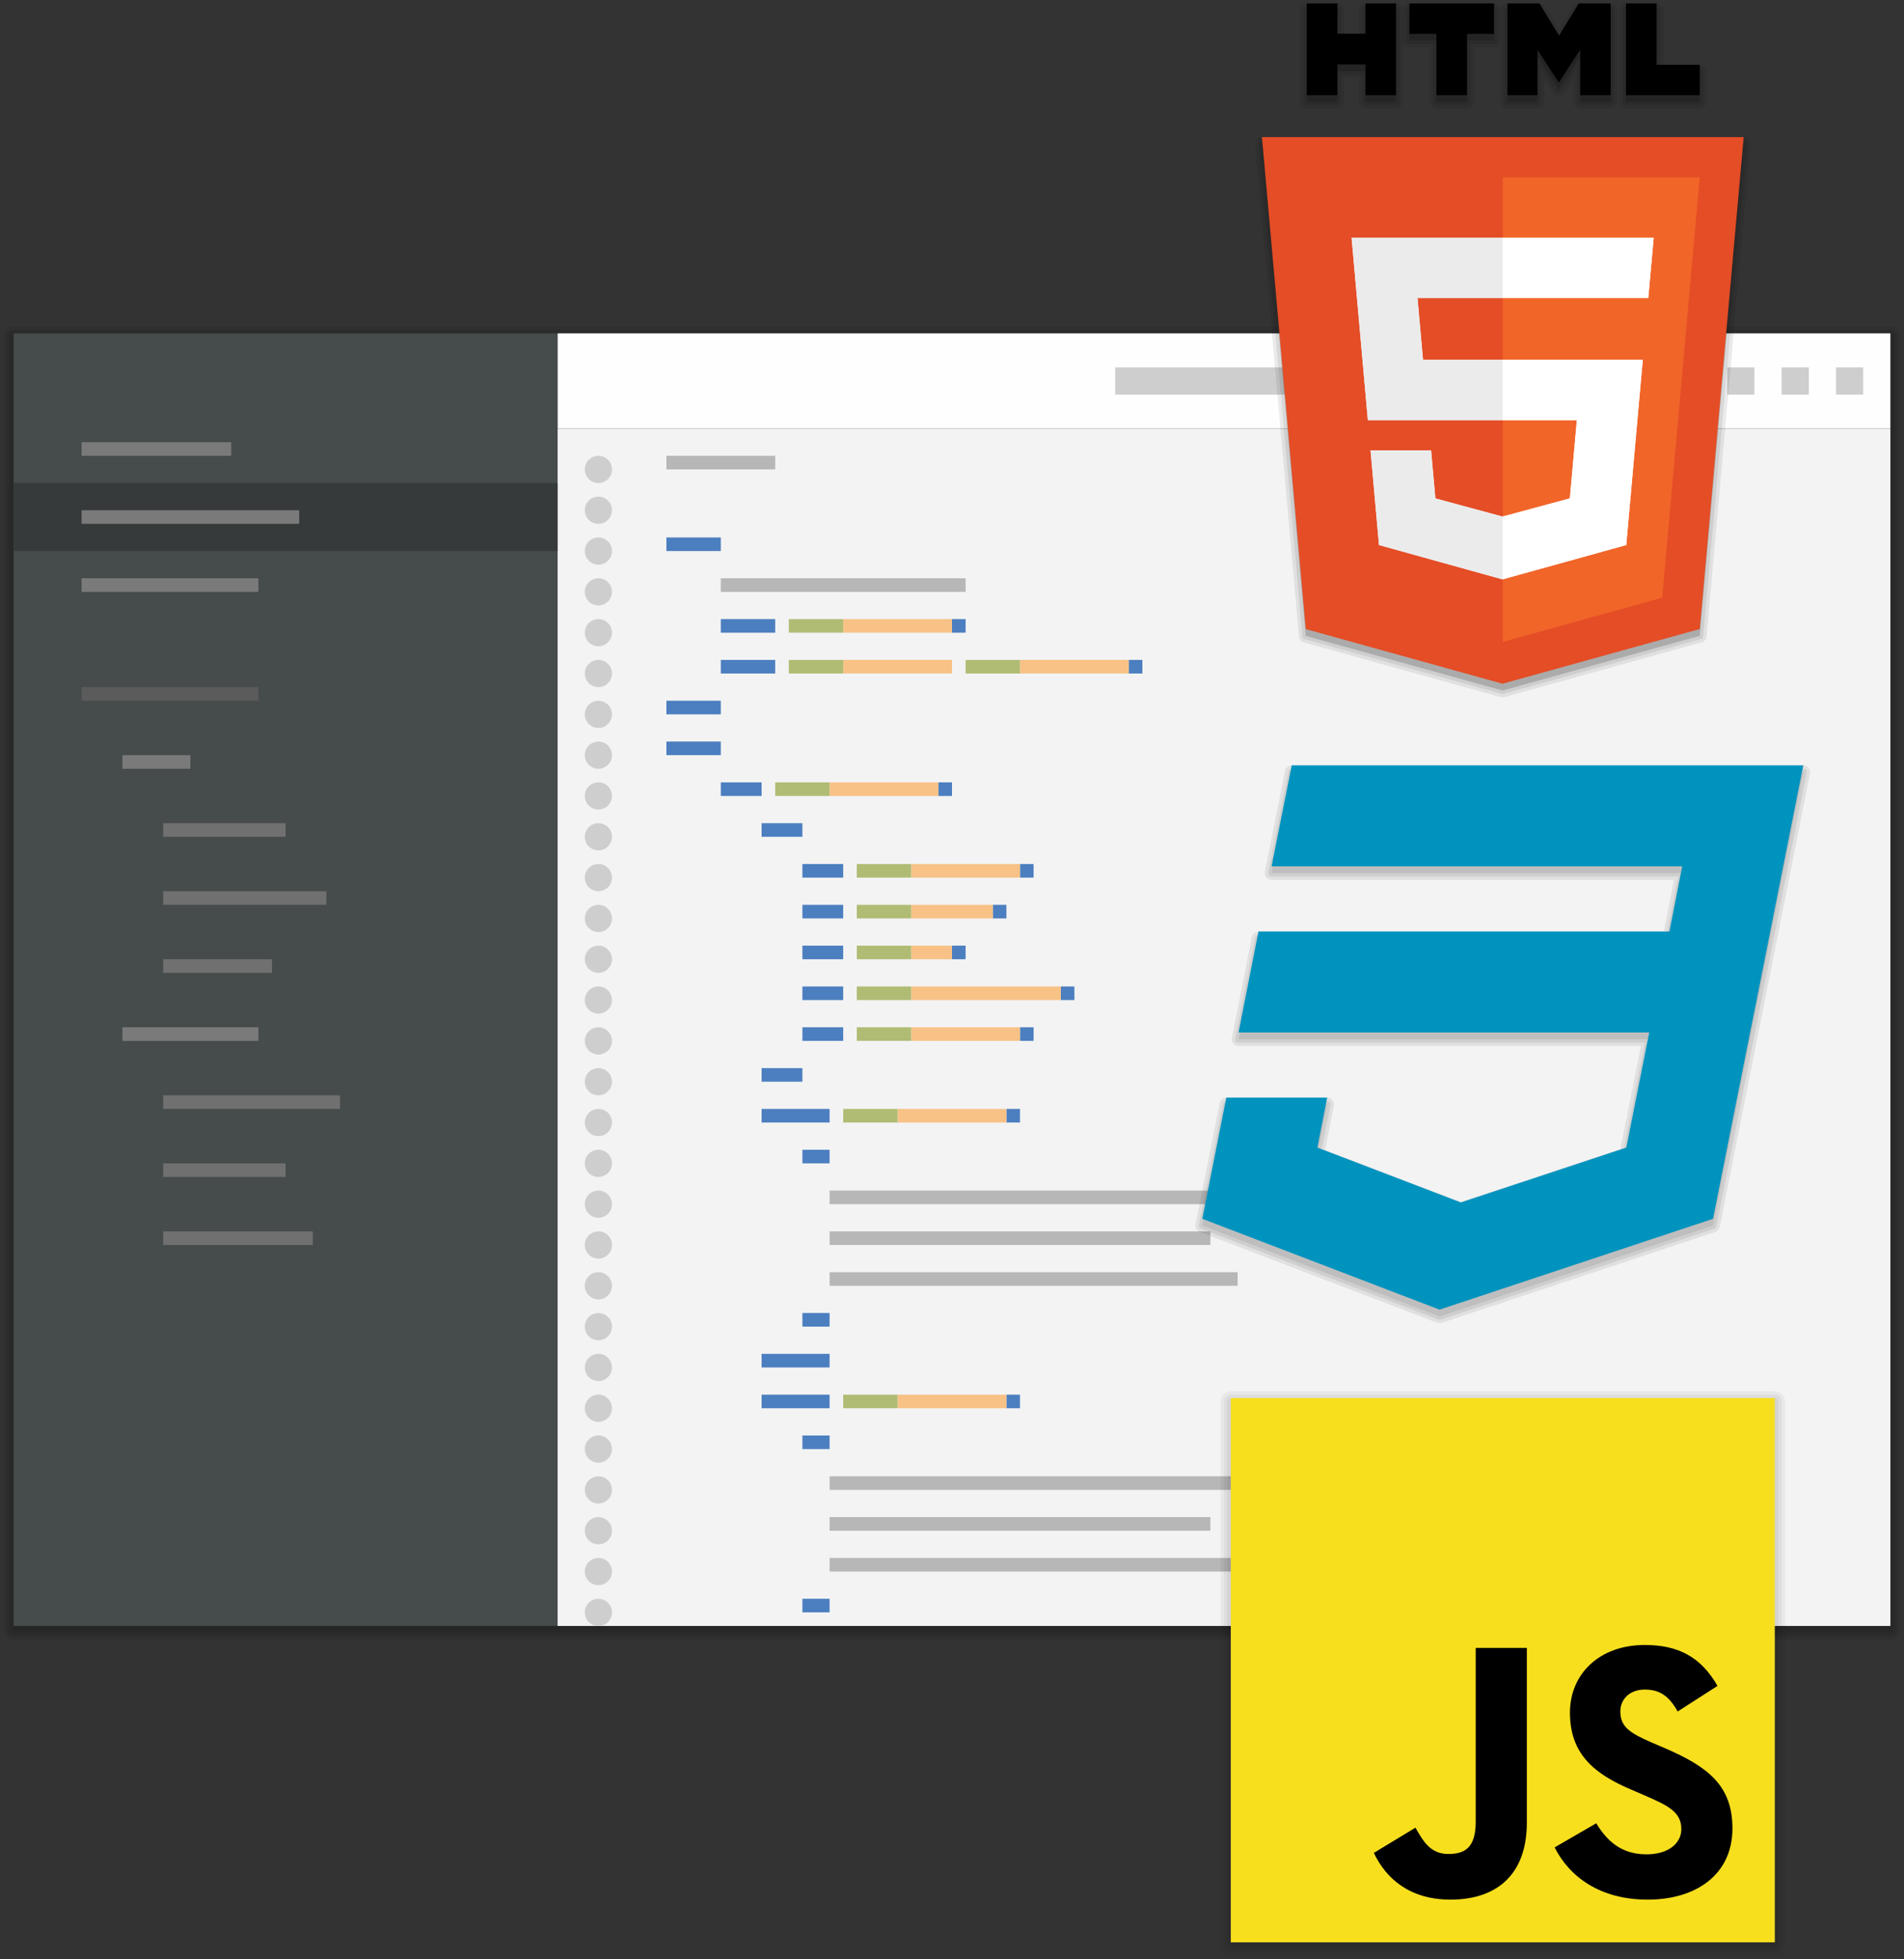 <?xml version="1.0" encoding="utf-8"?>
<!-- Generator: Adobe Illustrator 15.1.0, SVG Export Plug-In . SVG Version: 6.00 Build 0)  -->
<!DOCTYPE svg PUBLIC "-//W3C//DTD SVG 1.1//EN" "http://www.w3.org/Graphics/SVG/1.1/DTD/svg11.dtd">
<svg version="1.1" id="Layer_1" xmlns="http://www.w3.org/2000/svg" xmlns:xlink="http://www.w3.org/1999/xlink" x="0px" y="0px"
	 width="280px" height="288px" viewBox="-32.5 600.5 280 288" enable-background="new -32.5 600.5 280 288" xml:space="preserve">
<rect x="-32.5" y="600.5" width="280" height="288" fill="#333333" stroke="none"/>
<g>
	<path opacity="0.08" d="M-30.5,841.5c-0.829,0-1.5-0.672-1.5-1.5V650c0-0.828,0.671-1.5,1.5-1.5h276c0.829,0,1.5,0.672,1.5,1.5v190
		c0,0.828-0.671,1.5-1.5,1.5H-30.5z"/>
	<path opacity="0.08" d="M-30.5,841c-0.552,0-1-0.447-1-1V650c0-0.553,0.448-1,1-1h276c0.552,0,1,0.447,1,1v190c0,0.553-0.448,1-1,1
		H-30.5z"/>
	<path opacity="0.08" d="M-30.5,840.5c-0.276,0-0.5-0.224-0.5-0.5V650c0-0.276,0.224-0.5,0.5-0.5h276c0.276,0,0.5,0.224,0.5,0.5v190
		c0,0.276-0.224,0.5-0.5,0.5H-30.5z"/>
	<rect x="-30.5" y="650" opacity="0.08" width="276" height="190"/>
</g>
<g>
	<rect x="49.5" y="649.5" fill="#FEFEFE" width="196" height="14"/>
	<rect x="-30.5" y="649.5" fill="#464B4C" width="80" height="190"/>
	<rect x="49.5" y="663.5" fill="#F3F3F3" width="196" height="176"/>
	<circle fill="#CECECE" cx="55.5" cy="669.5" r="2"/>
	<circle fill="#CECECE" cx="55.5" cy="675.5" r="2"/>
	<circle fill="#CECECE" cx="55.5" cy="681.5" r="2"/>
	<circle fill="#CECECE" cx="55.5" cy="687.5" r="2"/>
	<circle fill="#CECECE" cx="55.5" cy="693.5" r="2"/>
	<circle fill="#CECECE" cx="55.5" cy="699.5" r="2"/>
	<circle fill="#CECECE" cx="55.5" cy="705.5" r="2"/>
	<circle fill="#CECECE" cx="55.5" cy="711.5" r="2"/>
	<circle fill="#CECECE" cx="55.5" cy="717.5" r="2"/>
	<circle fill="#CECECE" cx="55.5" cy="723.5" r="2"/>
	<circle fill="#CECECE" cx="55.5" cy="729.5" r="2"/>
	<circle fill="#CECECE" cx="55.5" cy="735.5" r="2"/>
	<circle fill="#CECECE" cx="55.5" cy="741.5" r="2"/>
	<circle fill="#CECECE" cx="55.5" cy="747.5" r="2"/>
	<circle fill="#CECECE" cx="55.5" cy="753.5" r="2"/>
	<circle fill="#CECECE" cx="55.5" cy="759.5" r="2"/>
	<circle fill="#CECECE" cx="55.5" cy="765.5" r="2"/>
	<circle fill="#CECECE" cx="55.5" cy="771.5" r="2"/>
	<circle fill="#CECECE" cx="55.5" cy="777.5" r="2"/>
	<circle fill="#CECECE" cx="55.5" cy="783.5" r="2"/>
	<circle fill="#CECECE" cx="55.5" cy="789.5" r="2"/>
	<circle fill="#CECECE" cx="55.5" cy="795.5" r="2"/>
	<circle fill="#CECECE" cx="55.5" cy="801.5" r="2"/>
	<circle fill="#CECECE" cx="55.5" cy="807.5" r="2"/>
	<circle fill="#CECECE" cx="55.5" cy="813.5" r="2"/>
	<circle fill="#CECECE" cx="55.5" cy="819.5" r="2"/>
	<circle fill="#CECECE" cx="55.5" cy="825.5" r="2"/>
	<circle fill="#CECECE" cx="55.5" cy="831.5" r="2"/>
	<circle fill="#CECECE" cx="55.5" cy="837.5" r="2"/>
	<rect x="131.5" y="654.5" fill="#CECECE" width="32" height="4"/>
	<rect x="237.5" y="654.5" fill="#CECECE" width="4" height="4"/>
	<rect x="229.5" y="654.5" fill="#CECECE" width="4" height="4"/>
	<rect x="221.5" y="654.5" fill="#CECECE" width="4" height="4"/>
	<rect x="-30.5" y="671.5" fill="#363A3A" width="80" height="10"/>
	<rect x="-20.5" y="675.5" fill="#7A7A7A" width="32" height="2"/>
	<rect x="-20.5" y="685.5" fill="#7A7A7A" width="26" height="2"/>
	<rect x="-20.5" y="701.5" fill="#5B5B5B" width="26" height="2"/>
	<rect x="-14.5" y="711.5" fill="#7A7A7A" width="10" height="2"/>
	<rect x="-8.5" y="721.5" fill="#707070" width="18" height="2"/>
	<rect x="-8.5" y="731.5" fill="#707070" width="24" height="2"/>
	<rect x="-8.5" y="741.5" fill="#707070" width="16" height="2"/>
	<rect x="-14.5" y="751.5" fill="#7A7A7A" width="20" height="2"/>
	<rect x="-8.5" y="761.5" fill="#707070" width="26" height="2"/>
	<rect x="-8.5" y="771.5" fill="#707070" width="18" height="2"/>
	<rect x="-8.5" y="781.5" fill="#707070" width="22" height="2"/>
	<rect x="-20.5" y="665.5" fill="#7A7A7A" width="22" height="2"/>
	<rect x="73.5" y="697.5" fill="#4C7FC0" width="8" height="2"/>
	<rect x="133.5" y="697.5" fill="#4C7FC0" width="2" height="2"/>
	<rect x="91.5" y="697.5" fill="#F8C286" width="16" height="2"/>
	<rect x="83.5" y="697.5" fill="#B0BC74" width="8" height="2"/>
	<rect x="117.5" y="697.5" fill="#F8C286" width="16" height="2"/>
	<rect x="109.5" y="697.5" fill="#B0BC74" width="8" height="2"/>
	<rect x="73.5" y="715.5" fill="#4C7FC0" width="6" height="2"/>
	<rect x="79.5" y="721.5" fill="#4C7FC0" width="6" height="2"/>
	<rect x="79.5" y="757.5" fill="#4C7FC0" width="6" height="2"/>
	<rect x="79.5" y="763.5" fill="#4C7FC0" width="10" height="2"/>
	<rect x="79.5" y="799.5" fill="#4C7FC0" width="10" height="2"/>
	<rect x="105.5" y="715.5" fill="#4C7FC0" width="2" height="2"/>
	<rect x="89.5" y="715.5" fill="#F8C286" width="16" height="2"/>
	<rect x="81.5" y="715.5" fill="#B0BC74" width="8" height="2"/>
	<rect x="85.5" y="727.5" fill="#4C7FC0" width="6" height="2"/>
	<rect x="117.5" y="727.5" fill="#4C7FC0" width="2" height="2"/>
	<rect x="101.5" y="727.5" fill="#F8C286" width="16" height="2"/>
	<rect x="93.5" y="727.5" fill="#B0BC74" width="8" height="2"/>
	<rect x="115.5" y="763.5" fill="#4C7FC0" width="2" height="2"/>
	<rect x="99.5" y="763.5" fill="#F8C286" width="16" height="2"/>
	<rect x="91.5" y="763.5" fill="#B0BC74" width="8" height="2"/>
	<rect x="85.5" y="733.5" fill="#4C7FC0" width="6" height="2"/>
	<rect x="113.5" y="733.5" fill="#4C7FC0" width="2" height="2"/>
	<rect x="101.5" y="733.5" fill="#F8C286" width="12" height="2"/>
	<rect x="93.5" y="733.5" fill="#B0BC74" width="8" height="2"/>
	<rect x="85.5" y="769.5" fill="#4C7FC0" width="4" height="2"/>
	<rect x="89.5" y="775.5" fill="#B7B7B7" width="64" height="2"/>
	<rect x="89.5" y="781.5" fill="#B7B7B7" width="56" height="2"/>
	<rect x="89.5" y="787.5" fill="#B7B7B7" width="60" height="2"/>
	<rect x="85.5" y="793.5" fill="#4C7FC0" width="4" height="2"/>
	<rect x="79.5" y="805.5" fill="#4C7FC0" width="10" height="2"/>
	<rect x="115.5" y="805.5" fill="#4C7FC0" width="2" height="2"/>
	<rect x="99.5" y="805.5" fill="#F8C286" width="16" height="2"/>
	<rect x="91.5" y="805.5" fill="#B0BC74" width="8" height="2"/>
	<rect x="85.5" y="811.5" fill="#4C7FC0" width="4" height="2"/>
	<rect x="89.5" y="817.5" fill="#B7B7B7" width="64" height="2"/>
	<rect x="89.5" y="823.5" fill="#B7B7B7" width="56" height="2"/>
	<rect x="89.5" y="829.5" fill="#B7B7B7" width="60" height="2"/>
	<rect x="85.5" y="835.5" fill="#4C7FC0" width="4" height="2"/>
	<rect x="85.5" y="739.5" fill="#4C7FC0" width="6" height="2"/>
	<rect x="107.5" y="739.5" fill="#4C7FC0" width="2" height="2"/>
	<rect x="101.5" y="739.5" fill="#F8C286" width="6" height="2"/>
	<rect x="93.5" y="739.5" fill="#B0BC74" width="8" height="2"/>
	<rect x="85.5" y="745.5" fill="#4C7FC0" width="6" height="2"/>
	<rect x="123.5" y="745.5" fill="#4C7FC0" width="2" height="2"/>
	<rect x="101.5" y="745.5" fill="#F8C286" width="22" height="2"/>
	<rect x="93.5" y="745.5" fill="#B0BC74" width="8" height="2"/>
	<rect x="85.5" y="751.5" fill="#4C7FC0" width="6" height="2"/>
	<rect x="117.5" y="751.5" fill="#4C7FC0" width="2" height="2"/>
	<rect x="101.5" y="751.5" fill="#F8C286" width="16" height="2"/>
	<rect x="93.5" y="751.5" fill="#B0BC74" width="8" height="2"/>
	<rect x="73.5" y="691.5" fill="#4C7FC0" width="8" height="2"/>
	<rect x="65.5" y="679.5" fill="#4C7FC0" width="8" height="2"/>
	<rect x="65.5" y="703.5" fill="#4C7FC0" width="8" height="2"/>
	<rect x="65.5" y="709.5" fill="#4C7FC0" width="8" height="2"/>
	<rect x="65.5" y="667.5" fill="#B7B7B7" width="16" height="2"/>
	<rect x="107.5" y="691.5" fill="#4C7FC0" width="2" height="2"/>
	<rect x="91.5" y="691.5" fill="#F8C286" width="16" height="2"/>
	<rect x="83.5" y="691.5" fill="#B0BC74" width="8" height="2"/>
	<rect x="73.5" y="685.5" fill="#B7B7B7" width="36" height="2"/>
</g>
<g>
	<g>
		<g>
			<path opacity="0.08" enable-background="new    " d="M179.197,795c-0.121,0-0.243-0.021-0.357-0.066l-34.888-13.354
				c-0.455-0.174-0.718-0.648-0.624-1.127l3.528-17.805c0.094-0.471,0.504-0.807,0.981-0.807h14.836
				c0.299,0,0.583,0.133,0.772,0.363s0.267,0.535,0.209,0.828l-1.28,6.514l19.972,7.631l23.45-7.764l3.018-15.156h-59.172
				c-0.299,0-0.583-0.135-0.771-0.365c-0.19-0.23-0.268-0.535-0.208-0.828l2.927-14.838c0.092-0.469,0.503-0.807,0.981-0.807h59.607
				l1.491-7.584h-59.175c-0.3,0-0.583-0.135-0.773-0.365c-0.189-0.23-0.266-0.537-0.207-0.83l2.969-14.838
				c0.093-0.467,0.504-0.803,0.979-0.803h75.229c0.299,0,0.583,0.133,0.772,0.365c0.19,0.229,0.266,0.535,0.208,0.83l-6.856,34.484
				l-1.083,5.375l-5.333,26.785c-0.07,0.354-0.325,0.643-0.666,0.754l-40.221,13.354C179.41,794.984,179.304,795,179.197,795z"/>
			<path opacity="0.08" enable-background="new    " d="M179.197,794.5c-0.062,0-0.121-0.01-0.18-0.033l-34.888-13.354
				c-0.228-0.086-0.359-0.324-0.312-0.562l3.528-17.807c0.046-0.232,0.251-0.4,0.49-0.4h14.836c0.149,0,0.291,0.066,0.386,0.184
				c0.096,0.113,0.134,0.268,0.104,0.414l-1.361,6.926l20.532,7.846l23.895-7.912l3.193-16.039H149.64
				c-0.148,0-0.292-0.066-0.386-0.184c-0.095-0.115-0.133-0.27-0.104-0.414l2.927-14.836c0.046-0.234,0.252-0.404,0.491-0.404h60.02
				l1.688-8.584h-59.783c-0.15,0-0.292-0.066-0.388-0.182c-0.095-0.117-0.133-0.271-0.104-0.416l2.968-14.836
				c0.047-0.234,0.252-0.402,0.49-0.402h75.228c0.15,0,0.292,0.066,0.388,0.184c0.095,0.115,0.133,0.268,0.104,0.414l-6.856,34.486
				l-1.082,5.373l-5.334,26.787c-0.035,0.176-0.162,0.32-0.333,0.377l-40.221,13.354C179.304,794.492,179.25,794.5,179.197,794.5z"
				/>
			<path opacity="0.08" enable-background="new    " d="M157.463,714l-2.968,14.838h60.391l-1.885,9.584H152.57l-2.928,14.836
				h60.392l-3.369,16.924l-24.341,8.061l-21.093-8.061l1.442-7.34h-14.836l-3.529,17.807l34.889,13.354l40.22-13.354l5.334-26.787
				l1.082-5.373l6.856-34.486L157.463,714L157.463,714z"/>
		</g>
		<path fill="#0093BE" d="M157.463,713l-2.968,14.838h60.391l-1.885,9.584H152.57l-2.928,14.836h60.392l-3.369,16.924l-24.341,8.061
			l-21.093-8.061l1.442-7.34h-14.836l-3.529,17.807l34.889,13.354l40.22-13.354l5.334-26.787l1.082-5.373l6.856-34.486L157.463,713
			L157.463,713z"/>
	</g>
	<g>
		<g opacity="0.1">
			<polygon points="153.078,621.652 159.524,693.968 188.458,702 217.471,693.957 223.925,621.652 			"/>
			<polygon points="164.178,610.97 168.301,610.97 168.301,615.484 172.807,615.484 172.807,602 168.3,602 168.3,606.453 
				164.177,606.453 164.177,602 159.669,602 159.669,615.484 164.178,615.484 			"/>
			<polygon points="178.734,615.484 183.242,615.484 183.242,606.473 187.211,606.473 187.211,602 174.766,602 174.766,606.473 
				178.734,606.473 			"/>
			<polygon points="193.598,608.801 196.7,613.596 196.777,613.596 199.878,608.801 199.878,615.484 204.367,615.484 204.367,602 
				199.666,602 196.777,606.738 193.887,602 189.187,602 189.187,615.484 193.598,615.484 			"/>
			<polygon points="217.458,611.027 211.119,611.027 211.119,602 206.611,602 206.611,615.484 217.458,615.484 			"/>
		</g>
		<path opacity="0.08" enable-background="new    " d="M188.458,703c-0.09,0-0.18-0.012-0.268-0.037l-28.933-8.031
			c-0.401-0.111-0.691-0.461-0.729-0.875l-6.447-72.315c-0.025-0.28,0.069-0.558,0.258-0.765c0.189-0.207,0.457-0.324,0.738-0.324
			h70.847c0.281,0,0.548,0.117,0.738,0.324s0.283,0.484,0.258,0.765l-6.454,72.305c-0.037,0.415-0.328,0.765-0.729,0.875
			l-29.013,8.043C188.638,702.988,188.548,703,188.458,703z"/>
		<path opacity="0.08" enable-background="new    " d="M168.301,616.484c-0.552,0-1-0.447-1-1v-3.515h-2.123v3.517
			c0,0.552-0.448,1-1,1h-4.508c-0.552,0-1-0.448-1-1V602c0-0.552,0.448-1,1-1h4.507c0.552,0,1,0.448,1,1v3.453h2.123V602
			c0-0.552,0.448-1,1-1h4.508c0.552,0,1,0.448,1,1v13.484c0,0.553-0.448,1-1,1H168.301z"/>
		<path opacity="0.08" enable-background="new    " d="M178.734,616.484c-0.552,0-1-0.447-1-1v-8.014h-2.968c-0.552,0-1-0.447-1-1
			V602c0-0.552,0.448-1,1-1h12.445c0.552,0,1,0.448,1,1v4.473c0,0.551-0.448,1-1,1h-2.97v8.014c0,0.552-0.448,1-1,1L178.734,616.484
			L178.734,616.484z"/>
		<path opacity="0.08" enable-background="new    " d="M199.878,616.484c-0.552,0-1-0.447-1-1v-3.297l-1.262,1.951
			c-0.185,0.285-0.5,0.457-0.84,0.457c-0.34,0-0.732-0.172-0.917-0.457l-1.263-1.951v3.297c0,0.553-0.448,1-1,1h-4.41
			c-0.552,0-1-0.447-1-1V602c0-0.552,0.448-1,1-1h4.699c0.349,0,0.672,0.182,0.854,0.479l2.037,3.34l2.035-3.338
			c0.182-0.299,0.505-0.479,0.854-0.479h4.701c0.552,0,1,0.448,1,1v13.485c0,0.552-0.448,1-1,1L199.878,616.484L199.878,616.484z"/>
		<path opacity="0.08" enable-background="new    " d="M206.611,616.484c-0.552,0-1-0.447-1-1V602c0-0.552,0.448-1,1-1h4.508
			c0.552,0,1,0.448,1,1v8.027h5.339c0.552,0,1,0.447,1,1v4.457c0,0.553-0.448,1-1,1H206.611z"/>
		<path opacity="0.08" enable-background="new    " d="M188.458,702.5c-0.045,0-0.09-0.006-0.134-0.018l-28.933-8.032
			c-0.201-0.056-0.346-0.23-0.364-0.438l-6.447-72.314c-0.012-0.141,0.034-0.278,0.129-0.383c0.095-0.104,0.229-0.162,0.369-0.162
			h70.847c0.141,0,0.274,0.059,0.369,0.162c0.095,0.104,0.143,0.242,0.129,0.383l-6.454,72.305
			c-0.019,0.208-0.164,0.382-0.363,0.438l-29.013,8.043C188.548,702.494,188.502,702.5,188.458,702.5z"/>
		<path opacity="0.08" enable-background="new    " d="M168.301,615.984c-0.276,0-0.5-0.224-0.5-0.5v-4.015h-3.123v4.017
			c0,0.275-0.224,0.5-0.5,0.5h-4.508c-0.276,0-0.5-0.225-0.5-0.5V602c0-0.275,0.224-0.5,0.5-0.5h4.507c0.276,0,0.5,0.225,0.5,0.5
			v3.953h3.123V602c0-0.275,0.224-0.5,0.5-0.5h4.508c0.276,0,0.5,0.225,0.5,0.5v13.484c0,0.276-0.224,0.5-0.5,0.5H168.301z"/>
		<path opacity="0.08" enable-background="new    " d="M178.734,615.984c-0.276,0-0.5-0.224-0.5-0.5v-8.514h-3.468
			c-0.276,0-0.5-0.224-0.5-0.5V602c0-0.275,0.224-0.5,0.5-0.5h12.445c0.276,0,0.5,0.225,0.5,0.5v4.473c0,0.275-0.224,0.5-0.5,0.5
			h-3.47v8.514c0,0.275-0.224,0.5-0.5,0.5L178.734,615.984L178.734,615.984z"/>
		<path opacity="0.08" enable-background="new    " d="M199.878,615.984c-0.275,0-0.5-0.224-0.5-0.5v-4.99l-2.182,3.373
			c-0.092,0.143-0.25,0.229-0.42,0.229c-0.17,0-0.405-0.086-0.497-0.229l-2.183-3.373v4.99c0,0.276-0.224,0.5-0.5,0.5h-4.41
			c-0.276,0-0.5-0.224-0.5-0.5V602c0-0.275,0.224-0.5,0.5-0.5h4.699c0.174,0,0.336,0.091,0.427,0.24l2.464,4.037l2.462-4.037
			c0.091-0.149,0.252-0.24,0.427-0.24h4.701c0.275,0,0.5,0.225,0.5,0.5v13.484c0,0.276-0.225,0.5-0.5,0.5H199.878z"/>
		<path opacity="0.08" enable-background="new    " d="M206.611,615.984c-0.276,0-0.5-0.224-0.5-0.5V602c0-0.275,0.224-0.5,0.5-0.5
			h4.508c0.276,0,0.5,0.225,0.5,0.5v8.527h5.839c0.276,0,0.5,0.224,0.5,0.5v4.457c0,0.276-0.224,0.5-0.5,0.5H206.611z"/>
		<g opacity="0.08">
			<polygon points="153.078,621.652 159.524,693.968 188.458,702 217.471,693.957 223.925,621.652 			"/>
			<polygon points="164.178,610.97 168.301,610.97 168.301,615.484 172.807,615.484 172.807,602 168.3,602 168.3,606.453 
				164.177,606.453 164.177,602 159.669,602 159.669,615.484 164.178,615.484 			"/>
			<polygon points="178.734,615.484 183.242,615.484 183.242,606.473 187.211,606.473 187.211,602 174.766,602 174.766,606.473 
				178.734,606.473 			"/>
			<polygon points="193.598,608.801 196.7,613.596 196.777,613.596 199.878,608.801 199.878,615.484 204.367,615.484 204.367,602 
				199.666,602 196.777,606.738 193.887,602 189.187,602 189.187,615.484 193.598,615.484 			"/>
			<polygon points="217.458,611.027 211.119,611.027 211.119,602 206.611,602 206.611,615.484 217.458,615.484 			"/>
		</g>
		<g>
			<polygon fill="#E44D26" points="159.524,692.968 153.078,620.652 223.925,620.652 217.471,692.957 188.458,701 			"/>
			<polygon fill="#F16529" points="188.501,694.854 211.945,688.354 217.46,626.564 188.501,626.564 			"/>
			<polygon fill="#FFFFFF" points="188.501,635.436 188.471,635.436 166.262,635.436 166.474,637.814 168.654,662.255 
				188.471,662.255 188.501,662.255 199.392,662.255 198.363,673.758 188.471,676.428 188.471,676.43 188.462,676.432 
				178.584,673.764 177.953,666.689 173.153,666.689 169.05,666.689 170.292,680.616 188.46,685.659 188.501,685.648 
				188.501,685.646 206.652,680.616 206.787,679.117 208.871,655.768 209.086,653.386 206.697,653.386 188.501,653.386 
				188.471,653.386 176.766,653.386 175.955,644.305 188.471,644.305 188.501,644.305 209.865,644.305 209.894,644.305 
				210.072,642.311 210.476,637.814 210.688,635.436 			"/>
			<polygon fill="#EBEBEB" points="188.501,653.386 176.766,653.386 175.955,644.305 188.501,644.305 188.501,635.436 
				188.471,635.436 166.262,635.436 166.474,637.814 168.654,662.255 188.501,662.255 			"/>
			<polygon fill="#EBEBEB" points="188.501,676.421 188.462,676.432 178.584,673.764 177.953,666.689 173.153,666.689 
				169.05,666.689 170.292,680.616 188.46,685.659 188.501,685.648 			"/>
			<path d="M159.669,601h4.507v4.453h4.123V601h4.508v13.484h-4.507v-4.515h-4.123v4.517h-4.508V601L159.669,601z"/>
			<path d="M178.734,605.473h-3.968V601h12.445v4.473h-3.97v9.014h-4.508L178.734,605.473L178.734,605.473z"/>
			<path d="M189.187,601h4.699l2.891,4.738l2.889-4.738h4.701v13.484h-4.488V607.8l-3.102,4.795H196.7l-3.103-4.795v6.685h-4.41V601
				z"/>
			<path d="M206.611,601h4.508v9.027h6.339v4.457h-10.847V601L206.611,601z"/>
			<polygon fill="#FFFFFF" points="188.471,653.386 188.471,662.255 199.392,662.255 198.363,673.758 188.471,676.428 
				188.471,685.655 206.652,680.616 206.787,679.117 208.871,655.768 209.086,653.386 206.697,653.386 			"/>
			<polygon fill="#FFFFFF" points="188.471,635.436 188.471,640.943 188.471,644.282 188.471,644.305 209.865,644.305 
				209.865,644.305 209.894,644.305 210.072,642.311 210.476,637.814 210.688,635.436 			"/>
		</g>
	</g>
	<g>
		<path opacity="0.05" enable-background="new    " d="M148.5,888c-0.829,0-1.5-0.672-1.5-1.5v-80c0-0.828,0.671-1.5,1.5-1.5h80
			c0.828,0,1.5,0.672,1.5,1.5v80c0,0.828-0.672,1.5-1.5,1.5H148.5z"/>
		<path opacity="0.05" enable-background="new    " d="M148.5,887.5c-0.552,0-1-0.447-1-1v-80c0-0.553,0.448-1,1-1h80
			c0.553,0,1,0.447,1,1v80c0,0.553-0.447,1-1,1H148.5z"/>
		<path opacity="0.05" enable-background="new    " d="M148.5,887c-0.276,0-0.5-0.225-0.5-0.5v-80c0-0.275,0.224-0.5,0.5-0.5h80
			c0.275,0,0.5,0.225,0.5,0.5v80c0,0.275-0.225,0.5-0.5,0.5H148.5z"/>
		<rect x="148.5" y="806.5" opacity="0.05" enable-background="new    " width="80" height="80"/>
		<g id="logo">
			<rect id="background" x="148.5" y="806" fill="#F7DF1E" width="80" height="80"/>
			<path id="j" d="M169.535,872.854l6.122-3.705c1.181,2.096,2.255,3.867,4.833,3.867c2.47,0,4.026-0.967,4.026-4.727v-25.561h7.52
				v25.668c0,7.787-4.565,11.33-11.226,11.33C174.798,879.727,171.307,876.611,169.535,872.854"/>
			<path id="s" d="M196.119,872.049l6.121-3.545c1.609,2.633,3.705,4.564,7.41,4.564c3.115,0,5.103-1.561,5.103-3.705
				c0-2.578-2.04-3.49-5.478-4.994l-1.879-0.807c-5.426-2.311-9.022-5.209-9.022-11.33c0-5.641,4.296-9.938,11.009-9.938
				c4.779,0,8.217,1.666,10.688,6.018l-5.854,3.76c-1.289-2.312-2.685-3.223-4.833-3.223c-2.201,0-3.598,1.395-3.598,3.223
				c0,2.254,1.396,3.168,4.617,4.562l1.88,0.807c6.391,2.738,9.989,5.531,9.989,11.812c0,6.768-5.316,10.473-12.459,10.473
				C202.831,879.729,198.32,876.398,196.119,872.049"/>
		</g>
	</g>
</g>
</svg>
